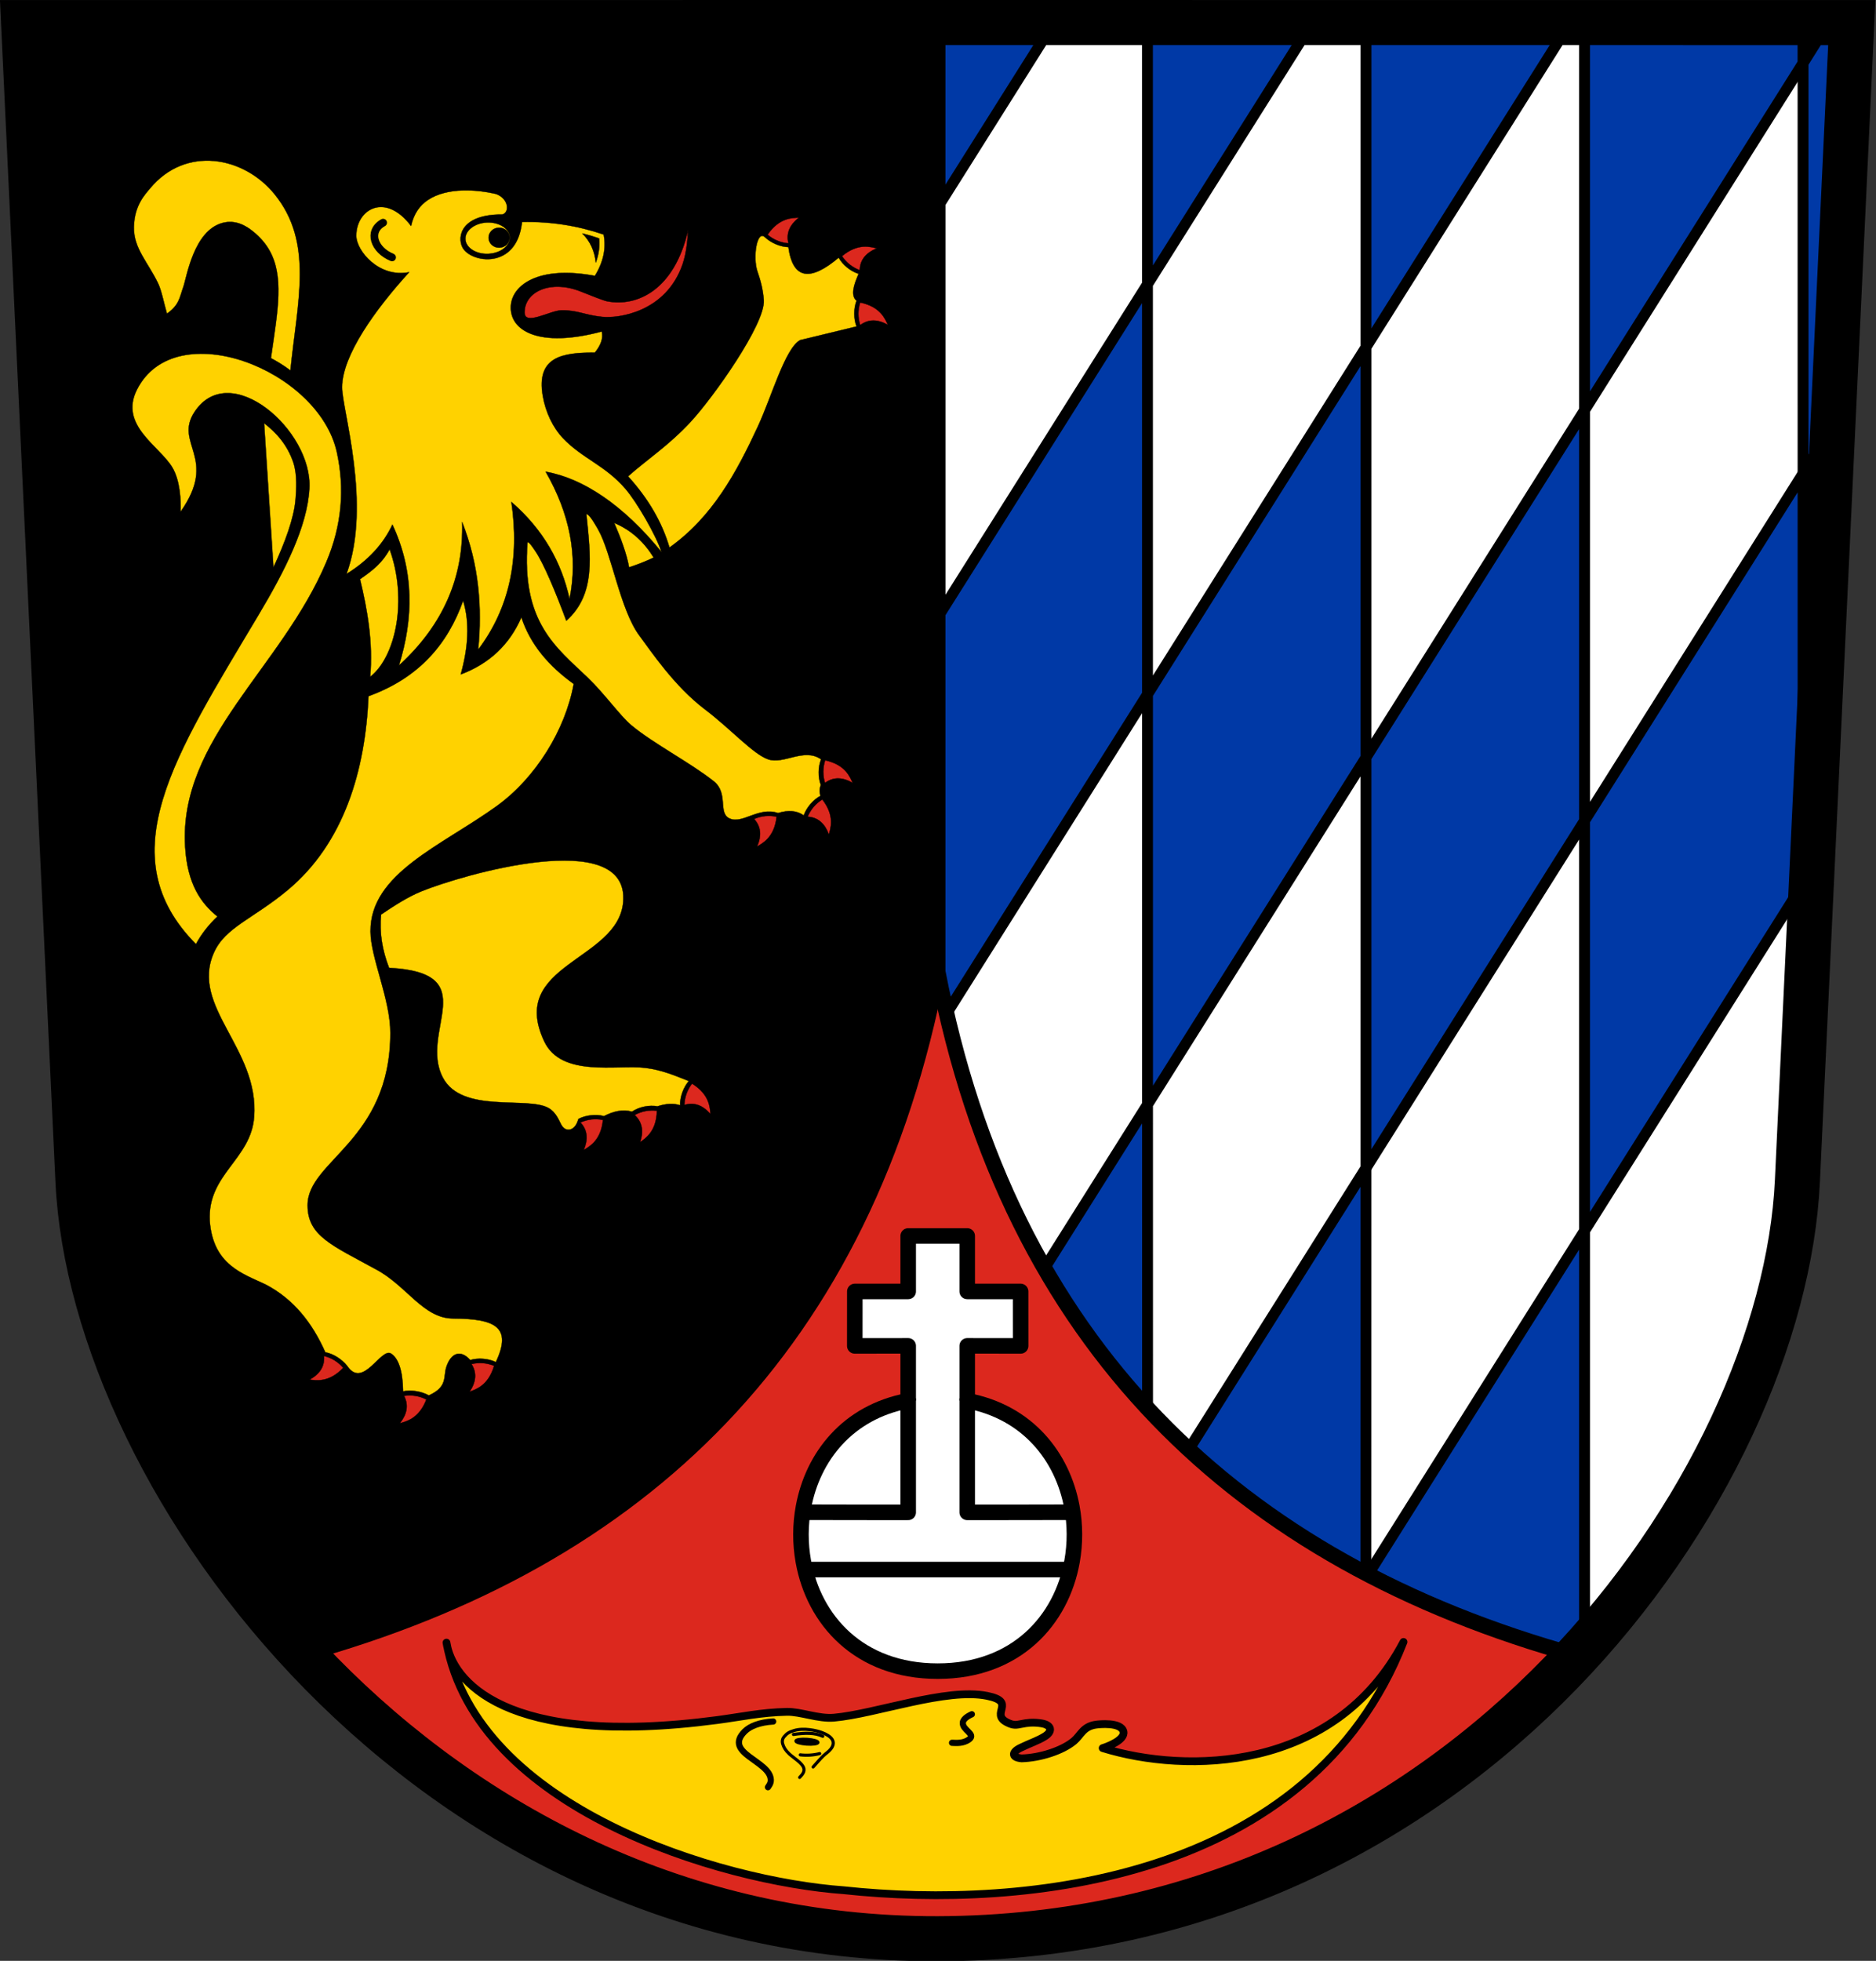 <?xml version="1.0" encoding="UTF-8" standalone="no"?>
<svg version="1.1" xmlns="http://www.w3.org/2000/svg" xmlns:xlink="http://www.w3.org/1999/xlink" xmlns:inkscape="http://www.inkscape.org/namespaces/inkscape" width="805" height="841">
	<rect width="100%" height="100%" fill="#333333" stroke="none"/>
	<g id="dp_dp001" transform="matrix(1,0,0,1,-6.008,-6.008)">
		<path id="dp_path002" fill="#dc281e" fill-rule="evenodd" stroke="black" stroke-width="1.333" stroke-linejoin="round" d="M 135.927,715.56 C 200.301,784.817 293.961,837.861 408.365,837.58 C 526.344,837.291 619.528,784.752 682.757,716.167 C 536.801,675.741 439.167,582.629 408.387,422.8 C 407.943,425.107 407.485,427.4 407.013,429.683 C 374.844,585.288 279.791,675.784 135.927,715.56 Z "/>
		<path id="dp_path003" fill="white" fill-rule="evenodd" stroke="black" stroke-width="1.333" stroke-linejoin="round" d="M 682.796,716.075 C 741.476,652.413 774.349,574.927 777.279,512.56 C 785.059,346.936 792.835,181.316 800.613,15.697 C 735.239,15.695 571.803,15.693 408.38,15.693 C 408.38,151.4 408.38,287.04 408.38,422.74 C 439.144,582.567 536.825,675.716 682.796,716.075 Z "/>
		<path id="dp_path004" fill="black" fill-rule="evenodd" stroke="black" stroke-width="6.667" stroke-linejoin="round" d="M 135.9,715.5 C 281.871,675.141 377.617,582.567 408.387,422.74 C 408.384,287.04 408.383,151.381 408.38,15.681 C 244.933,15.653 81.499,15.695 16.124,15.697 C 23.903,181.316 31.679,346.936 39.459,512.56 C 42.373,574.599 76.769,651.891 135.9,715.5 Z "/>
		<path id="dp_path005" fill="white" fill-rule="evenodd" stroke="white" stroke-width="6.667" stroke-linejoin="round" d="M 395.699,606.776 C 399.659,606.035 403.921,605.627 408.396,605.596 C 412.871,605.627 417.088,606.035 421.048,606.776"/>
		<path id="dp_path006" fill="white" fill-rule="evenodd" stroke="black" stroke-width="6.667" stroke-linejoin="round" d="M 421.047,606.78 C 421.047,599.027 421.047,591.219 421.047,583.24 C 428.821,583.26 436.193,583.261 443.967,583.26 C 443.961,575.475 443.957,567.688 443.952,559.903 C 436.317,559.901 428.681,559.901 421.047,559.9 C 421.047,551.968 421.047,544.035 421.047,536.103 C 416.832,536.103 399.948,536.103 395.72,536.103 C 395.72,544.035 395.72,551.968 395.72,559.9 C 388.085,559.901 380.449,559.901 372.815,559.903 C 372.809,567.688 372.805,575.475 372.8,583.26 C 380.573,583.261 387.945,583.26 395.72,583.24 C 395.72,591.219 395.72,599.027 395.72,606.78"/>
		<path id="dp_path007" fill="white" fill-rule="evenodd" stroke="black" stroke-width="6.667" stroke-linejoin="round" d="M 421.088,606.776 C 447.069,611.64 461.96,630.857 465.952,652.292 C 467.384,659.984 467.411,667.96 466.027,675.683 C 461.549,700.661 442.28,722.756 408.396,722.756 C 374.467,722.756 355.197,700.661 350.72,675.683 C 349.336,667.96 349.363,659.984 350.795,652.292 C 354.787,630.857 369.677,611.64 395.659,606.776"/>
		<path id="dp_path008" fill="none" fill-rule="evenodd" stroke="black" stroke-width="6.667" stroke-linejoin="round" d="M 466.027,679.183 C 446.82,679.183 369.947,679.183 350.74,679.183"/>
		<path id="dp_path009" fill="none" fill-rule="evenodd" stroke="black" stroke-width="6.667" stroke-linejoin="round" d="M 465.952,654.603 C 450.967,654.655 436.007,654.655 421.047,654.655 C 421.047,637.976 421.047,621.989 421.047,605.78"/>
		<path id="dp_path010" fill="none" fill-rule="evenodd" stroke="black" stroke-width="6.667" stroke-linejoin="round" d="M 350.815,654.603 C 365.8,654.655 380.76,654.655 395.72,654.655 C 395.72,637.976 395.72,621.989 395.72,605.78"/>
		<path id="dp_path011" fill="#ffd200" fill-rule="evenodd" stroke="black" stroke-width="3.333" stroke-linejoin="round" d="M 197.595,710.519 C 210.512,781.865 315.481,812.937 368.015,816.717 C 446.247,825.145 568.355,812.387 608.261,710.232 C 578.721,766.344 514.859,766.82 479.165,755.761 C 480.643,755.347 488.963,752.379 488.08,748.671 C 487.084,744.489 477.533,745.516 476.237,745.707 C 470.68,746.523 469.765,750.296 466.805,752.756 C 461.839,756.881 452.389,759.939 444.408,760.165 C 440.196,759.825 439.919,757.616 443.833,755.687 C 447.983,753.641 451.463,752.592 454.475,750.655 C 457.831,748.495 457.191,745.807 452.881,745.143 C 451.821,744.977 449.991,744.753 447.997,744.883 C 446.524,744.979 445.596,745.161 444.237,745.42 C 442.084,745.829 440.94,746.167 438.103,744.715 C 430.635,740.889 442.528,735.979 429.597,733.36 C 412.031,729.803 381.905,741.111 363.86,742.713 C 357.232,743.303 349.527,740.084 343.675,740.209 C 332.577,740.448 323.892,742.38 313.86,743.712 C 221.836,755.933 199.929,726.223 197.595,710.519 Z "/>
		<path id="dp_path012" fill="none" fill-rule="evenodd" stroke="black" stroke-width="2.667" stroke-linejoin="round" stroke-linecap="round" d="M 335.54,772.531 C 335.86,771.964 336.837,770.996 336.753,769.309 C 336.348,761.133 316.168,757.992 325.577,748.596 C 327.82,746.357 331.96,744.689 337.783,744.351"/>
		<path id="dp_path013" fill="none" fill-rule="evenodd" stroke="black" stroke-width="1.333" stroke-linejoin="round" stroke-linecap="round" d="M 349.129,768.341 C 349.588,767.744 351.352,766.339 350.955,764.529 C 350.452,762.237 346.513,759.951 344.76,758.321 C 343,756.685 342.369,755.453 341.957,754.228 C 341.885,754.011 341.207,752.364 342.461,750.892 C 343.728,749.405 344.547,748.905 346.777,748.225 C 351.037,746.929 356.463,748.303 358.184,748.907 C 359.825,749.484 365.988,751.711 362.545,756.128 C 361.597,757.344 360.311,758.072 359.264,759.115 C 357.753,760.619 356.284,762.337 354.921,763.872"/>
		<path id="dp_path014" fill="none" fill-rule="evenodd" stroke="black" stroke-width="1.333" stroke-linejoin="round" stroke-linecap="round" d="M 349.399,758.651 C 352.183,758.992 355.145,758.793 357.74,758.107"/>
		<path id="dp_path015" fill="none" fill-rule="evenodd" stroke="black" stroke-width="1.333" stroke-linejoin="round" stroke-linecap="round" d="M 346.487,749.915 C 351.311,749.192 355.728,749.104 359.067,750.704"/>
		<path id="dp_path016" fill="black" fill-rule="evenodd" stroke="black" stroke-width="1.333" stroke-linejoin="round" stroke-linecap="round" d="M 352.397,751.995 C 355.013,752.177 357.073,752.787 357,753.355 C 356.925,753.921 354.745,754.233 352.129,754.049 C 349.515,753.867 347.453,753.257 347.528,752.689 C 347.601,752.123 349.781,751.811 352.397,751.995 Z "/>
		<path id="dp_path017" fill="none" fill-rule="evenodd" stroke="black" stroke-width="2.667" stroke-linejoin="round" stroke-linecap="round" d="M 414.532,753.489 C 416.295,753.543 419.368,753.889 421.892,751.988 C 424.913,749.712 418.829,748.044 419.173,744.8 C 419.379,742.864 422.365,741.568 423.023,741.244"/>
		<path id="dp_path018" fill="#0039a6" fill-rule="evenodd" stroke="black" stroke-width="4.667" stroke-linejoin="round" d="M 759.125,594.208 C 733.377,634.745 707.628,675.283 681.88,715.82 C 682.185,715.907 682.491,715.991 682.796,716.075 C 717.603,678.313 743.343,635.657 759.125,594.208 Z "/>
		<path id="dp_path019" fill="#0039a6" fill-rule="evenodd" stroke="black" stroke-width="4.667" stroke-linejoin="round" d="M 408.367,94.86 C 408.367,68.472 408.38,42.084 408.38,15.693 C 425.044,15.693 441.708,15.685 458.26,15.685 C 441.628,42.06 424.999,68.485 408.367,94.86 Z "/>
		<path id="dp_path020" fill="#0039a6" fill-rule="evenodd" stroke="black" stroke-width="4.667" stroke-linejoin="round" d="M 783.571,378.909 C 782.288,406.229 781.004,433.444 779.72,460.681 C 779.719,435.581 779.721,410.195 779.72,385.04 C 780.941,383.101 782.347,380.852 783.571,378.909 Z "/>
		<path id="dp_path021" fill="#0039a6" fill-rule="evenodd" stroke="black" stroke-width="4.667" stroke-linejoin="round" stroke-linecap="round" d="M 592.14,506.937 C 566.808,547.168 541.459,587.441 516.124,627.675 C 538.581,648.403 563.988,666.063 592.113,680.816 C 592.127,622.901 592.133,564.843 592.14,506.937 Z "/>
		<path id="dp_path022" fill="#0039a6" fill-rule="evenodd" stroke="black" stroke-width="4.667" stroke-linejoin="round" stroke-linecap="round" d="M 779.709,209.065 C 779.709,150.463 779.704,91.699 779.701,33.1 C 783.336,27.297 786.988,21.497 790.64,15.697 C 794.179,15.697 797.507,15.697 800.613,15.697 C 797.904,73.383 795.205,131.068 792.496,188.76 C 788.233,195.529 783.971,202.299 779.709,209.065 Z "/>
		<path id="dp_path023" fill="#0039a6" fill-rule="evenodd" stroke="black" stroke-width="4.667" stroke-linejoin="round" stroke-linecap="round" d="M 779.717,385.04 C 779.715,326.391 779.711,267.744 779.709,209.1 C 717.173,308.368 654.668,407.632 592.143,506.984 C 592.161,343.185 592.161,179.483 592.16,15.691 C 623.335,15.691 652.849,15.681 679.828,15.687 C 591.911,155.297 500.097,301.109 412.188,440.723 C 410.821,434.821 409.552,428.829 408.38,422.74 C 408.38,372.075 408.38,321.417 408.379,270.775 C 461.959,185.748 515.54,100.72 569.12,15.693 C 546.179,15.693 522.487,15.693 498.384,15.693 C 498.389,213.799 498.429,411.913 498.429,610.027 C 481.751,592.031 466.932,572.036 454.204,549.949 C 562.704,377.669 671.195,205.383 779.689,33.088 C 779.701,27.299 779.7,21.497 779.7,15.696 C 755.307,15.692 723.225,15.695 685.944,15.699 C 685.944,248.005 685.944,480.313 685.944,712.62 L 682.808,716.076 C 682.499,715.991 682.189,715.905 681.88,715.82 C 649.939,706.753 620.171,695.549 593.064,681.313 C 655.343,582.455 717.436,483.903 779.717,385.04 Z "/>
		<path id="dp_path024" fill="none" fill-rule="evenodd" stroke="black" stroke-width="6.667" stroke-linejoin="round" d="M 682.796,716.075 C 741.476,652.413 774.349,574.927 777.279,512.56 C 785.059,346.936 792.835,181.316 800.613,15.697 C 735.239,15.695 571.803,15.693 408.38,15.693 C 408.38,151.4 408.38,287.04 408.38,422.74 C 439.144,582.567 536.825,675.716 682.796,716.075 Z "/>
		<path id="dp_path025" fill="#ffd200" fill-rule="evenodd" stroke="black" stroke-width="0.133" stroke-linejoin="round" d="M 172.96,421.12 C 214.203,423.249 185.541,448.329 196.064,468.241 C 204.249,483.732 232.183,476.095 241.317,481.197 C 244.604,483.033 245.795,486.464 246.808,488.317 C 248.568,491.536 251.589,491.004 253.139,488.453 C 253.645,487.619 253.964,486.788 254.217,485.923 C 257.28,484.288 261.8,483.781 265.183,484.715 C 269.188,482.648 273.195,481.665 277.2,482.8 C 280.217,480.711 284.683,479.845 288.129,480.509 C 291.92,479.247 295.116,479.172 297.84,480.043 C 297.725,476.573 299.265,472.293 301.597,469.671 C 295.611,467.327 290.059,464.863 282.72,463.999 C 270.755,462.591 246.925,468.18 239.58,452.712 C 223.821,419.525 271.196,418.239 273.419,392.951 C 276.321,359.917 203.311,381.541 186.827,388.297 C 180.616,390.843 175.049,394.551 169.537,398.241 C 168.771,405.868 169.993,413.493 172.96,421.12 Z "/>
		<path id="dp_path026" fill="#dc281e" fill-rule="evenodd" stroke="black" stroke-width="0.133" stroke-linejoin="round" d="M 278.333,484.236 C 281.335,482.615 284.516,482.003 287.877,482.393 C 287.719,491.424 282.82,494.293 280.685,495.897 C 282.227,491.265 281.709,487.292 278.333,484.236 Z "/>
		<path id="dp_path027" fill="#dc281e" fill-rule="evenodd" stroke="black" stroke-width="0.133" stroke-linejoin="round" d="M 299.669,479.916 C 299.811,476.508 300.911,473.461 302.965,470.772 C 310.645,475.525 310.607,481.203 310.893,483.857 C 307.701,480.164 304.021,478.577 299.669,479.916 Z "/>
		<path id="dp_path028" fill="#dc281e" fill-rule="evenodd" stroke="black" stroke-width="0.133" stroke-linejoin="round" d="M 255.083,487.428 C 258.203,486.051 261.423,485.692 264.743,486.349 C 263.868,495.339 258.757,497.811 256.503,499.24 C 258.407,494.745 258.205,490.743 255.083,487.428 Z "/>
		<path id="dp_path029" fill="#ffd200" fill-rule="evenodd" stroke="black" stroke-width="0.133" stroke-linejoin="round" d="M 286.508,245.141 C 283.193,246.723 279.677,248.125 275.929,249.323 C 274.989,243.779 272.429,236.872 269.58,230.288 C 277.093,233.445 282.483,238.637 286.508,245.141 Z "/>
		<path id="dp_path030" fill="#ffd200" fill-rule="evenodd" stroke="black" stroke-width="0.133" stroke-linejoin="round" d="M 373.555,146.025 C 372.267,142.801 372.257,138.253 373.557,134.993 C 370.908,132.779 372.291,128.325 374.453,123.437 C 371.128,122.44 367.561,119.616 365.9,116.5 C 353.821,126.683 346.253,126.064 344.308,111.98 C 340.837,111.933 336.717,110.112 334.221,107.723 C 330.788,104.436 328.931,116.519 331.072,122.567 C 332.392,126.296 333.455,130.421 333.752,134.743 C 334.456,144.957 311.92,176.649 302.292,187.003 C 292.792,197.217 283.993,202.783 275.5,210.3 C 284.057,219.689 290.056,229.848 293.28,240.837 C 311.779,227.724 322.119,208.497 331.159,189.052 C 337.14,176.187 342.863,155.412 349.377,151.873 Z "/>
		<path id="dp_path031" fill="#dc281e" fill-rule="evenodd" stroke="black" stroke-width="0.133" stroke-linejoin="round" d="M 344.351,110.383 C 340.952,110.084 337.96,108.844 335.369,106.667 C 340.472,99.216 346.141,99.516 348.805,99.352 C 344.969,102.371 343.215,105.973 344.351,110.383 Z "/>
		<path id="dp_path032" fill="#dc281e" fill-rule="evenodd" stroke="black" stroke-width="0.133" stroke-linejoin="round" d="M 374.924,121.899 C 371.739,120.679 369.201,118.665 367.308,115.861 C 374.26,110.096 379.629,111.941 382.236,112.515 C 377.719,114.364 375.043,117.347 374.924,121.899 Z "/>
		<path id="dp_path033" fill="#dc281e" fill-rule="evenodd" stroke="black" stroke-width="0.133" stroke-linejoin="round" d="M 375.125,145.46 C 374.099,142.207 374.096,138.968 375.113,135.74 C 383.952,137.596 385.848,142.947 387.021,145.344 C 382.763,142.959 378.763,142.72 375.125,145.46 Z "/>
		<path id="dp_path034" fill="#ffd200" fill-rule="evenodd" stroke="black" stroke-width="0.133" stroke-linejoin="round" d="M 350.887,355.753 C 352.001,352.465 354.948,349.001 358.053,347.368 C 357.599,345.773 357.576,344.212 358.231,342.703 C 356.969,339.469 356.996,334.92 358.34,331.68 C 351.068,326.532 342.296,334.049 335.551,331.649 C 329.027,329.328 319.829,318.835 308.488,310.244 C 295.299,300.253 285.336,285.247 280.331,278.541 C 272.187,267.629 268.364,243.103 262.739,233.231 C 262.048,232.019 258.999,226.404 257.629,226.495 C 259.419,244.385 261.805,260.817 249.012,272.243 C 244.609,260.379 239.324,247.569 235.619,242.22 C 234.919,241.209 233.308,238.637 232.377,238.475 C 229.692,272.883 244.515,283.561 258.171,296.616 C 265.309,303.44 272.045,312.993 276.884,317.043 C 286.217,324.852 301.921,332.928 312.228,341.048 C 318.703,346.149 314.013,354.568 318.933,356.992 C 324.515,359.741 331.404,351.857 339.889,354.728 C 344.105,353.421 347.84,353.561 350.887,355.753 Z "/>
		<path id="dp_path035" fill="#dc281e" fill-rule="evenodd" stroke="black" stroke-width="0.133" stroke-linejoin="round" d="M 360.017,341.808 C 359.016,338.547 359.04,335.308 360.083,332.088 C 368.905,334.015 370.76,339.381 371.913,341.788 C 367.673,339.369 363.676,339.097 360.017,341.808 Z "/>
		<path id="dp_path036" fill="#dc281e" fill-rule="evenodd" stroke="black" stroke-width="0.133" stroke-linejoin="round" d="M 352.571,356.284 C 353.901,353.144 356.003,350.679 358.873,348.885 C 364.389,356.036 362.356,361.337 361.691,363.923 C 360.001,359.343 357.115,356.563 352.571,356.284 Z "/>
		<path id="dp_path037" fill="#dc281e" fill-rule="evenodd" stroke="black" stroke-width="0.133" stroke-linejoin="round" d="M 329.595,357.265 C 332.731,355.927 335.955,355.607 339.267,356.304 C 338.281,365.281 333.141,367.692 330.869,369.093 C 332.828,364.621 332.676,360.617 329.595,357.265 Z "/>
		<path id="dp_path038" fill="#ffd200" fill-rule="evenodd" stroke="black" stroke-width="0.133" stroke-linejoin="round" d="M 164.847,296.316 C 175.915,287.653 180.984,263.148 173.2,241.6 C 170.169,247.285 165.997,250.648 160.5,254.4 C 163.691,267.628 166.132,281.607 164.847,296.316 Z "/>
		<path id="dp_path039" fill="#ffd200" fill-rule="evenodd" stroke="black" stroke-width="0.133" stroke-linejoin="round" d="M 96,529.6 C 94.979,509.556 113.679,503.316 115.057,485.077 C 117.283,455.645 87.493,437.815 97.789,414.604 C 102.639,403.672 114.636,400.103 129.529,387.68 C 153.564,367.635 162.796,336.448 164.119,304.595 C 185.707,296.791 198.119,282.313 204.741,263.625 C 207.653,273.173 206.931,283.671 203.721,295.257 C 216.215,290.568 224.732,282.263 229.741,270.768 C 233.576,282.481 241.553,291.708 252.191,299.339 C 248.615,319.08 235.839,339.715 219.101,351.773 C 195.532,368.755 164.797,380.607 165,405.5 C 164.996,416.661 173.532,434.557 173.512,449.063 C 173.449,495.445 137.925,503.72 138,523 C 138.003,536.136 148.703,540.193 167.1,550.3 C 180.488,557.269 187.575,571.545 200.5,571.5 C 218.419,571.604 225.936,575.096 218.781,590.213 C 215.636,588.66 211.101,588.308 207.785,589.337 C 203.713,584.703 199.496,586.192 197.512,592.371 C 196.176,596.529 198.203,600.845 190.012,604.496 C 186.844,602.728 182.352,602.005 178.964,602.76 C 178.82,593.661 176.957,588.66 173.868,586.585 C 169.54,583.679 161.805,602.012 155.012,591.871 C 152.703,588.967 149.019,586.601 145.6,586 C 139.984,573.353 131.937,563.14 119.921,556.893 C 110.356,552.324 97.413,548.671 96,529.6 Z "/>
		<path id="dp_path040" fill="#ffd200" fill-rule="evenodd" stroke="black" stroke-width="0.133" stroke-linejoin="round" d="M 90.091,410.953 C 52.471,372.973 80.968,330.061 116.948,269.739 C 128.232,250.821 137.884,231.871 138.775,215.475 C 140.128,190.565 104.745,159.836 89.556,182.58 C 80.387,196.309 99.851,202.304 83.5,225.5 C 83.683,220.263 83.233,212.023 79.976,206.537 C 74.455,197.24 57.027,188.471 64.764,173.129 C 81.183,140.573 142.729,164.451 150.549,199.931 C 153.992,215.552 152.749,231.221 146.031,247.097 C 126.795,292.552 82.755,322.956 85.451,369.06 C 86.396,385.229 92.248,393.379 99.315,399.093 C 95.716,402.487 92.547,406.387 90.091,410.953 Z "/>
		<path id="dp_path041" fill="#ffd200" fill-rule="evenodd" stroke="black" stroke-width="0.133" stroke-linejoin="round" d="M 130.629,164.903 C 133.592,135.279 140.719,109.968 123.748,89.197 C 110.529,73.019 85.664,68.416 70.417,86.785 C 68.175,89.488 63.689,94.047 63.471,103.317 C 63.253,112.523 69.517,118.481 73.873,127.609 C 75.331,130.663 76.26,135.713 77.651,140.54 C 82.969,136.755 82.995,133.755 84.683,129.041 C 86.112,125.049 89.083,104.896 101.515,101.623 C 107.075,100.159 111.483,102.799 114.452,105.171 C 126.419,114.728 126.611,127.4 124.384,144.736 C 123.791,149.353 123.025,154.303 122.267,159.612 C 125.321,161.243 128.119,162.999 130.629,164.903 Z "/>
		<path id="dp_path042" fill="#ffd200" fill-rule="evenodd" stroke="black" stroke-width="0.133" stroke-linejoin="round" d="M 123.348,249.393 C 128.283,238.685 132.129,228.459 132.819,220.257 C 133.189,215.845 133.604,209.827 131.9,204.4 C 129.225,196.56 124.476,191.504 119.335,187.497 Z "/>
		<path id="dp_path043" fill="#dc281e" fill-rule="evenodd" stroke="black" stroke-width="0.133" stroke-linejoin="round" d="M 208.337,591.049 C 211.661,590.283 214.891,590.537 218.028,591.807 C 215.479,600.471 209.995,601.937 207.511,602.917 C 210.225,598.86 210.781,594.892 208.337,591.049 Z "/>
		<path id="dp_path044" fill="#dc281e" fill-rule="evenodd" stroke="black" stroke-width="0.133" stroke-linejoin="round" d="M 179.372,604.685 C 182.747,604.193 185.944,604.711 188.967,606.233 C 185.716,614.659 180.131,615.672 177.575,616.444 C 180.613,612.624 181.492,608.715 179.372,604.685 Z "/>
		<path id="dp_path045" fill="#dc281e" fill-rule="evenodd" stroke="black" stroke-width="0.133" stroke-linejoin="round" d="M 145.024,587.564 C 148.329,588.403 151.085,590.104 153.295,592.668 C 147.064,599.207 141.516,598.003 138.86,597.739 C 143.129,595.373 145.439,592.097 145.024,587.564 Z "/>
		<path id="dp_path046" fill="#ffd200" fill-rule="evenodd" stroke="black" stroke-width="0.133" stroke-linejoin="round" d="M 240.16,208.32 C 250.489,226.297 254.151,244.476 250.4,262.88 C 246.951,247.187 239.129,233.133 225.44,221.28 C 229.017,245.521 224.689,266.799 211.2,284.64 C 212.969,266.4 211.511,248.16 204.32,229.92 C 205.033,253.121 196.531,273.775 177.191,291.429 C 183.449,271.287 183.789,251.143 174.4,231 C 170.479,239.385 163.945,246.467 154.691,252.185 C 165.625,222.332 152.741,181.595 152.801,172.052 C 152.888,158.391 166.973,138.784 181.588,122.751 C 168.573,125.32 158.885,113.501 158.887,107.119 C 158.889,95.677 171.432,88.351 182.4,102.92 C 183.589,97.561 186.221,94.044 189.613,91.78 C 198.016,86.172 211.017,87.369 218.883,89.205 C 224.309,91.215 224.775,97.083 221.568,98.003 C 203.991,97.883 202.081,107.405 204.432,112.069 C 207.825,118.803 227.812,122.017 230.009,101.227 C 242.209,100.94 253.872,102.792 265.048,106.597 C 266.188,112.505 264.915,118.412 261.28,124.32 C 236.828,119.773 225.707,128.392 225.208,137.267 C 224.612,147.864 237.28,155.391 264.221,148.192 C 264.924,150.996 263.889,154.02 261.261,157.244 C 247.407,157.189 236.007,158.916 238.925,175.859 C 240.115,182.765 243.28,189.42 247.612,193.969 C 255.96,202.737 265.676,205.512 274.429,215.708 C 279.34,221.429 287.565,235.639 289.872,242.776 C 273.521,222.675 256.229,211.137 240.16,208.32 Z "/>
		<path id="dp_path047" fill="#ffd200" fill-rule="evenodd" stroke="black" stroke-width="0.133" stroke-linejoin="round" d="M 214.941,101.452 C 220.199,101.22 224.592,104.033 224.756,107.737 C 224.92,111.443 220.791,114.633 215.536,114.865 C 210.279,115.097 205.885,112.284 205.721,108.58 C 205.557,104.875 209.687,101.684 214.941,101.452 Z "/>
		<path id="dp_path048" fill="black" fill-rule="evenodd" stroke="black" stroke-width="0.133" stroke-linejoin="round" d="M 220.045,103.655 C 222.541,103.583 224.621,105.448 224.692,107.817 C 224.761,110.188 222.795,112.167 220.299,112.237 C 217.803,112.308 215.723,110.445 215.653,108.075 C 215.584,105.705 217.551,103.727 220.045,103.655 Z "/>
		<path id="dp_path049" fill="black" fill-rule="evenodd" stroke="black" stroke-width="0.133" stroke-linejoin="round" d="M 255.872,106.133 C 258.324,106.717 260.744,107.437 263.128,108.295 C 263.443,111.993 262.859,115.42 261.672,118.617 C 261.149,113.829 259.396,109.588 255.872,106.133 Z "/>
		<path id="dp_path050" fill="#dc281e" fill-rule="evenodd" stroke="black" stroke-width="0.133" stroke-linejoin="round" d="M 231.108,140.011 C 231.08,145.892 242.096,139.179 246.9,139.1 C 253.805,138.987 256.904,141.155 264.517,141.915 C 271.316,142.593 291.765,140.013 298.913,119.344 C 300.743,114.055 301.02,108.123 301.307,104.64 C 295.355,130.439 279.417,137.711 266.505,135.219 C 264.941,134.916 259.455,132.719 255.203,131.027 C 242.156,125.833 231.061,131.168 231.108,140.011 Z "/>
		<path id="dp_path051" fill="none" fill-rule="evenodd" stroke="black" stroke-width="3.333" stroke-linejoin="round" stroke-linecap="round" d="M 174.24,116.4 C 166.568,113.249 163.699,105.231 170.4,101.52"/>
		<path id="dp_path052" fill="none" fill-rule="evenodd" stroke="black" stroke-width="19.333" d="M 408.368,15.68 C 277.62,15.685 146.872,15.692 16.124,15.697 C 23.903,181.316 31.679,346.936 39.459,512.56 C 45.545,642.131 188.877,838.059 408.365,837.52 C 635.86,836.961 771.192,642.131 777.279,512.56 C 785.059,346.936 792.835,181.316 800.613,15.697 C 669.865,15.692 539.116,15.685 408.368,15.68 Z "/>
	</g>
</svg>